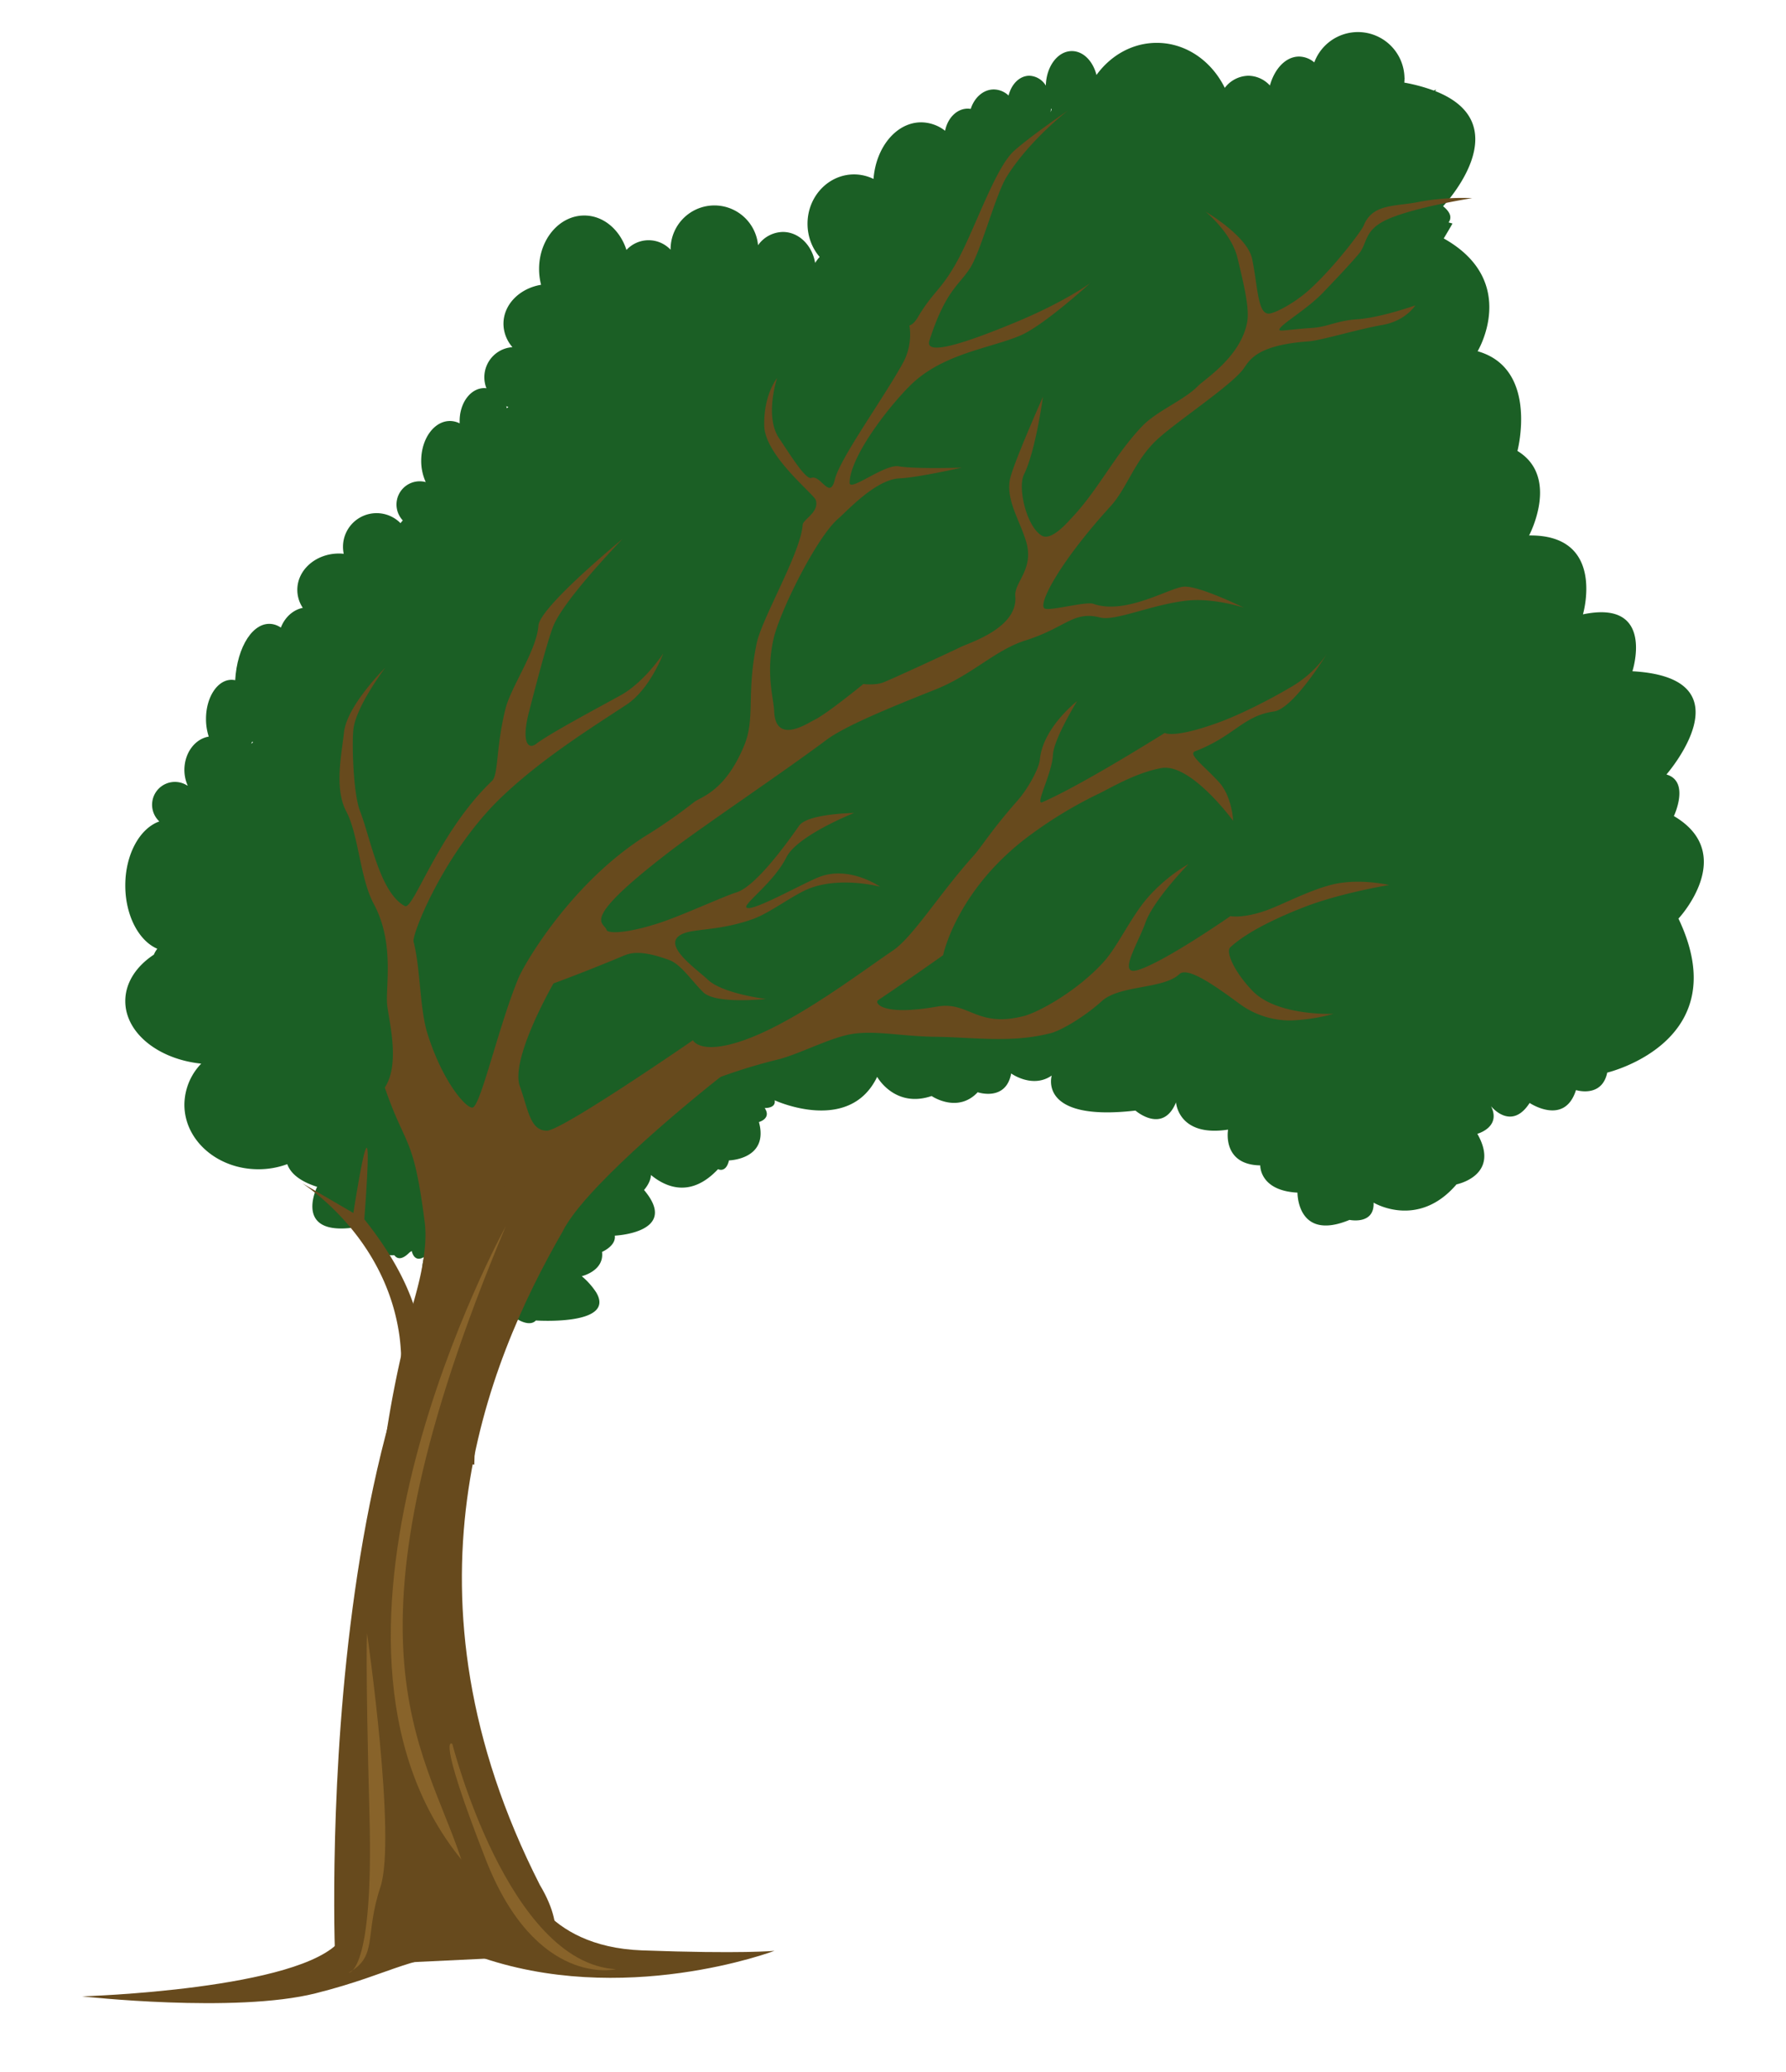 <svg id="ef523aef-2337-4b1f-9cba-dc5a40ec089d" data-name="Layer 1" xmlns="http://www.w3.org/2000/svg" width="652.01" height="756.02" viewBox="0 0 652.01 756.02">
  <defs>
    <style>
      .ab04eb35-34b1-476c-b723-cfbb25beab83 {
        fill: #1b5f25;
      }

      .a979781e-1c62-4f54-866a-d112b284cc43 {
        fill: #674a1d;
      }

      .a2881a86-4676-47c5-8daf-272ffb42171b {
        fill: #88632a;
      }
    </style>
  </defs>
  <ellipse class="ab04eb35-34b1-476c-b723-cfbb25beab83" cx="98.29" cy="250.64" rx="12.5" ry="23"/>
  <ellipse class="ab04eb35-34b1-476c-b723-cfbb25beab83" cx="307.79" cy="106.14" rx="13" ry="16.5"/>
  <circle class="ab04eb35-34b1-476c-b723-cfbb25beab83" cx="289.79" cy="109.64" r="8"/>
  <g>
    <path class="ab04eb35-34b1-476c-b723-cfbb25beab83" d="M611.08,297.78s6-12.64-2.72-15.17c0,0,30.82-35.25-12.42-37.67,0,0,8.56-26.32-18.06-20.76,0,0,8.6-29.15-19.66-28.79,0,0,11.38-21.33-4.25-30.84,0,0,7.89-30-14.54-36.38,0,0,15.44-25.57-12.37-41.16,1.09-1.82,2.17-3.6,3.19-5.44-.47-.14-.94-.29-1.43-.4,1.09-1.48,1.06-3.45-2-5.92h0c.17-.18,28.18-29.78-2.85-42l.27-.58a5.58,5.58,0,0,0-.77.39,63.85,63.85,0,0,0-10.81-2.92,15.16,15.16,0,0,0,.08-1.52v0c.19-.16.38-.34.59-.49q-.3.23-.6.42a17,17,0,0,0-32.93-5.78,8.74,8.74,0,0,0-5.56-2.13c-4.81,0-8.92,4.37-10.64,10.56a10.85,10.85,0,0,0-7.86-3.56,11.08,11.08,0,0,0-8.61,4.42C442.3,22.27,433,15.64,422.29,15.64c-8.88,0-16.82,4.57-22,11.72-1.3-5.07-4.81-8.72-9-8.72-5.15,0-9.33,5.61-9.49,12.6a7.34,7.34,0,0,0-6-3.6c-3.55,0-6.55,3-7.6,7.22a8,8,0,0,0-5.4-2.22c-3.85,0-7.12,3-8.41,7.1a6.59,6.59,0,0,0-1.09-.1c-4,0-7.38,3.45-8.27,8.08a14.37,14.37,0,0,0-8.73-3.08c-9.07,0-16.52,9.06-17.41,20.66a16.18,16.18,0,0,0-7.09-1.66c-9.39,0-17,8.06-17,18,0,9.38,6.77,17.07,15.42,17.92-2,5-6.6,8.9-8.4,6.07-.37-.56-8.15,5.74-9.89,5.33a1.28,1.28,0,0,1-.27-.11,14.49,14.49,0,0,0,6.14-12.21c0-7.73-5.37-14-12-14a11.34,11.34,0,0,0-9.06,4.84,16,16,0,0,0-31.93,1.65,11,11,0,0,0-16.11.08c-2.36-7.34-8.36-12.57-15.4-12.57-9.11,0-16.5,8.73-16.5,19.5a23.23,23.23,0,0,0,.73,5.78c-7.82,1.3-13.73,7.17-13.73,14.22a13,13,0,0,0,3.28,8.54,11,11,0,0,0-9.5,15,6.83,6.83,0,0,0-.78-.06c-5,0-9,5.38-9,12,0,.29,0,.58,0,.86a8,8,0,0,0-3.53-.86c-5.8,0-10.5,6.5-10.5,14.5a18.63,18.63,0,0,0,1.65,7.79,8.48,8.48,0,0,0-8.37,14,7.38,7.38,0,0,0-.83,1,12.26,12.26,0,0,0-21,8.62,11.93,11.93,0,0,0,.27,2.55,16.6,16.6,0,0,0-1.74-.1c-8.4,0-15.21,5.93-15.21,13.25a11.88,11.88,0,0,0,2,6.58c-5,1-8.89,6-8.89,12.06A12.42,12.42,0,0,0,108.07,245a9.31,9.31,0,0,1-5,1.42,13.78,13.78,0,0,1-1.67-.26,70.36,70.36,0,0,0-5,11.06,37.43,37.43,0,0,1-.56,7.8,10.55,10.55,0,0,1-4.16,6.39,19.21,19.21,0,0,0,2.17-9.13c0-7.85-4.17-14.22-9.32-14.22s-9.32,6.37-9.32,14.22a20.38,20.38,0,0,0,1,6.51c-5,.82-8.89,5.93-8.89,12.14a14.07,14.07,0,0,0,1.18,5.68.27.27,0,0,0-.07.08,8.33,8.33,0,0,0-10.26,13.05c-7.13,2.51-12.43,12-12.43,23.37,0,10.95,4.93,20.19,11.68,23.09a9.57,9.57,0,0,0-1.25,2.15c-6.41,4.22-10.43,10.25-10.43,16.95,0,11.61,12.05,21.21,27.72,22.82a21.76,21.76,0,0,0-6.14,15c0,13,12.08,23.54,27,23.54a30.34,30.34,0,0,0,10.55-1.86c1,2.79,3.77,6,10.9,8.27,0,0-9.65,19.52,16.57,14.33,0,0,1.27,11.22,11.63,10.63,1.08,1.48,2.8,1.67,5.36-.84a3.42,3.42,0,0,1,1-.68h0s.76,4.41,4.49,2.16c0,0-3.55,12.55,4.39,14.12a2.25,2.25,0,0,0,.72.11,13.68,13.68,0,0,0,4.78-.46s-3,12.12,11.44,6c0,0,.51,2.53,3.12,1,0,0,1.52,8.64,9.82,2.07,0,0,4.31,2.73,6.54.33,0,0,29.39,2,22-10.28h0a26.79,26.79,0,0,0-5.25-5.88s8.27-1.9,7.4-8.86c0,0,5.16-2.16,4.66-5.93,0,0,23.88-1.06,10.67-16.67,0,0,2.42-2.59,2.53-5.46,5.51,4.53,14.59,8.41,24.49-2.13,0,0,2.88,1.55,4-3.2,0,0,14.67-.32,10.93-14,0,0,4.7-1.25,2.1-5.12,0,0,4.18.21,3.64-2.81,0,0,27.25,12.59,37.42-8.56,0,0,6.39,11.56,19.89,7,0,0,9.44,6.47,16.82-1.38,0,0,10.29,3.52,12.22-6.85,0,0,7.77,5.63,14.8.76,0,0-5.24,16.93,30.57,12.78,0,0,10,8.74,14.81-3,0,0,.74,12.75,19,9.95,0,0-2.34,12.81,11.75,13.05,0,0-.33,9.22,13.59,9.94,0,0-.22,17.93,19,9.95,0,0,9.14,1.92,8.78-6.3,0,0,16.16,9.82,30.27-6.66,0,0,16.28-3.21,7.61-18.46,0,0,8.81-2.38,5-10.06,0,0,7.35,9.25,14.09-1.19,0,0,12.75,8.55,16.92-4.7,0,0,9.45,3,11.41-6.38,0,0,47.45-11.2,26-56.21C612.87,335.15,634.6,311.61,611.08,297.78ZM185.08,149c-.08-.25-.18-.49-.27-.74a7.27,7.27,0,0,0,.77.2C185.42,148.61,185.25,148.79,185.08,149Zm198.79-109q-.17.48-.36.93c.09-.45.16-.9.21-1.37l.18.35Z"/>
    <g>
      <path class="a979781e-1c62-4f54-866a-d112b284cc43" d="M190.89,684.44s6.94,25.9,43.47,27.25,48.38.16,48.38.16-55.51,21-109,1.72c-23-1.09-29.11,6.39-58.5,13.78S30,728.47,30,728.47s80.22-2.39,94.44-20.64S190.89,684.44,190.89,684.44Z"/>
      <g>
        <path class="a979781e-1c62-4f54-866a-d112b284cc43" d="M479.22,119.64c-10.78.72-13.2,1.76-11.83,0,1.87-2.32,10-7.07,15.53-12.79,5.78-6,10.76-11.38,13.17-14.26,3.33-4,1.6-8.74,10.86-12.74,10.08-4.35,30.49-7.55,30.49-7.55a86.26,86.26,0,0,0-19.67,1.41c-8.56,1.74-16.72.46-20,8.74-.61,1.56-10.13,14.41-19.33,22.88-5.85,5.39-13.17,9.05-15.23,9.11-4.08.11-4-9.65-6.08-19.9-1.72-8.46-17-17.29-17-17.29s9.4,7.65,11.62,16.81c2.46,10.18,4.42,18.5,3.57,23.36-2.23,12.7-15.68,21.06-17.86,23.32-5.06,5.25-15.09,9.16-20.41,14.7-10.25,10.69-16,23.26-26,33.73-.8.82-7.08,8.38-10.68,6.31-5.64-3.25-8.93-17.59-6.56-22.33,4.27-8.56,6.93-28.35,6.93-28.35s-10,22.48-11.86,29.35c-2,7.62,3.12,15.17,5.62,23.11,3.29,10.43-4.31,15.07-3.85,20.29,1,11.5-16.37,16.83-19.87,18.52-4.8,2.32-25.63,11.95-28.48,13s-7.12.53-7.12.53-13.43,11-18,13.16c-2.35,1.13-14.15,9.18-14.57-3.4-.15-4.38-3.06-13.28-.28-25.94,2.26-10.3,15.88-37.47,23.64-44.12,3.3-2.83,13.72-14.41,22.49-14.75,6.35-.24,22.64-3.91,22.64-3.91s-16.64.57-23.06-.49c-5.17-.85-17.92,9.45-17.87,6,.11-9.21,13.5-26.88,22-35.38,11.72-11.72,29.16-13.62,40.27-18.31,8.49-3.58,25.6-19.18,25.6-19.18s-9.33,6.93-27.74,14.51c-13.1,5.4-33.17,13.13-31,6.49,5.9-18.3,10.77-20.1,14.81-26.4s9.38-27,13.42-33.42C376,50.9,390,40.24,390,40.24s-14,9.56-19.89,14.9c-6.77,6.15-14.24,28.44-20.58,40-5.92,10.82-8.9,11.21-14.45,20.61-1.71,2.88-3.08,3-3.08,3a21.66,21.66,0,0,1-2,13c-6.63,12.43-23.3,35.28-25.22,43.2-1.87,7.73-5.07-1.8-8.58-.57-2.05.72-7.37-7.89-11.81-14.51-5.36-8-.69-21.91-.69-21.91s-4.92,5.89-4.71,17.32c.21,11,18.16,25,18.83,27.21,1.35,4.45-4.67,7-4.81,9.07-.67,10.15-14.92,34.07-16.8,43.31-3.84,18.73-.38,27.13-4.56,37.22-6.94,16.74-15.63,18.6-18.2,20.55A193.68,193.68,0,0,1,237.33,304c-28.14,17-45.87,47.6-48.1,53-7.3,17.64-13.74,46.62-16.73,47.15-2.21.39-10.88-9.21-16.45-27-2.87-9.19-2.54-23.9-5.07-33.54-.69-2.63,11.22-32.57,31.75-52.39,15-14.43,33.54-25.86,46.05-34.13,8.55-5.66,13.37-18.65,13.37-18.65s-6.88,10.46-15.54,15.25c-9.46,5.22-26,14-30.85,17.73-3.12,2.4-5.38-.95-2.71-11.35,1.91-7.44,7-27.12,9.08-31.93,4.28-10,25.17-31.51,25.17-31.51S197,221.48,196.55,228.34c-.64,9-10,22.27-12,30.23-3.56,14.24-2.53,24.1-4.95,26.4-19.65,18.73-28.68,47.3-31.81,45.64-9.15-4.88-12.54-24.88-16.38-34.71-2.45-6.29-3-24.63-2.39-29.82,1-8.49,11.64-22.46,11.64-22.46s-14,13.8-15.07,23.56c-.78,7.44-3.7,20.46.82,28.92s5,24.48,10.06,33.78c7.8,14.46,4.09,30.84,4.9,37.09.87,6.8,4.64,21.35-.89,29.88,7.66,22.33,10.43,16.85,14.56,49.08,1.46,11.38-3,27-8.13,42a30.88,30.88,0,0,1-.77,8.06,398.34,398.34,0,0,0-7.4,45c7.05-1.64,14.07-4.25,20.4-6.17a29.05,29.05,0,0,1,14-.35c.68-23.13,2.93-33.61,10.21-61,3.88-14.65,14.61-32.11,29.93-48.78,10.74-11.69,31.17-23.88,31.17-23.88a201.71,201.71,0,0,1,39.25-14.13c6.71-1.57,16.77-6.73,24.55-8.78,9.45-2.5,19.39.27,33.63.44,13.44.15,27.35,2.37,41.67-1.33,4.19-1.08,12.68-6.27,18.65-11.67,6.6-6,22.49-4.33,28.34-9.87,3-2.83,12.69,4,22.07,10.89a31,31,0,0,0,18.78,6,66.87,66.87,0,0,0,15.42-2.41s-20.48.92-29.47-8.3c-6.3-6.45-10.12-14.21-8.18-16,6.47-6,18.46-11.36,27.1-14.71,13.19-5.1,30.84-8,30.84-8s-11.07-2.62-21-.1c-8.57,2.19-18,7.3-23.92,9.4-8.49,3-13,2.05-13,2.05s-24.55,17.08-34,19.73c-7.17,2,.1-9.42,3-17.39,3-8.35,15.71-21.35,15.71-21.35a61,61,0,0,0-15,12.38c-6.22,7.25-10.84,17.68-16,23.36-9.38,10.36-23.49,18.33-29.33,19.79-17.14,4.28-19.87-5.54-31.46-3.51-20.4,3.59-22.9-1.42-21.55-2.33,8-5.3,23.75-16.41,23.75-16.41s5-24.59,32.76-44.55a155.08,155.08,0,0,1,24.13-14.43c3.87-1.83,13.42-7.65,22.82-9.31,10.73-1.89,26.18,19.26,26.18,19.26s-.4-8.79-5.07-14c-5.28-5.85-11.6-10.32-8.82-11.39,14.43-5.55,17.44-12.9,28.76-14.52,6.1-.87,15.75-15.32,19.26-20.88a40.45,40.45,0,0,1-12.55,11.68c-8.23,4.92-19.41,10.52-27,13.25-16.35,5.94-19.55,3.77-19.55,3.77s-30.09,18.95-44.68,25.27c-2.89,1.25,3.51-10.35,3.84-17.16.28-5.9,8.83-19.71,8.83-19.71s-12.57,9.69-13.61,21.46c-.25,2.87-4.07,10.26-8.28,15-9.22,10.43-13.12,16.9-16,20.06-12.5,13.91-22,29.57-29.49,34.59-13.35,9-40,29.54-59.67,34.24-11.21,2.69-13.18-1.61-13.18-1.61s-47.84,33-53.33,33c-6.16,0-6.78-7.65-9.87-16.21-3.61-10,12.28-37.52,12.28-37.52s12-4.37,25.65-10.13c2.46-1,6.21-2.2,16.54,1.57,4.43,1.62,8.19,7.59,12.52,11.81,4.57,4.44,22.83,2.41,22.83,2.41s-15.71-1.87-21.16-7c-4.53-4.27-18.21-13.5-8.6-17,4.47-1.65,13.39-1,25-5.14,6.39-2.27,14.89-9,20.85-11.25,11.54-4.34,25.61-.56,25.61-.56s-11-7.7-21.93-3.66c-5.92,2.2-24.52,12.84-26.79,11.32-1.66-1.1,9.79-9,14.51-18.39,4-8,24.69-16.17,24.69-16.17s-16.95.21-20.05,4.64c-5.19,7.44-16.08,22.26-22.91,24.34-4.61,1.41-20.36,8.69-28.72,11.34-12.83,4.07-18.39,3.44-18.65,2.38-.74-3-10.92-2.63,23.2-28.77,11.87-9.1,40.52-28.25,57-40.56,6.51-4.88,21.69-11.22,39.67-18.36,13.76-5.46,21.87-14.46,33.11-18,14.73-4.65,17.35-10.87,27.21-8.34,5.55,1.42,18.69-4.72,31.69-6.17,9.69-1.08,20.75,2.57,20.75,2.57s-15.85-7.82-21.66-7.68c-5,.12-21.3,10.49-33.22,6.3-2.77-1-15.59,2.65-17.78,1.71-2.72-1.18,4.91-16.36,24-37.32,6.17-6.78,8.81-16.94,17.33-24.64,7.39-6.67,25.68-18.74,30.8-25C456,132,457.7,126,477.7,124.57c4.66-.34,18.19-4.49,27-6,8.42-1.44,12-7.14,12-7.14s-12.58,4.48-21.21,5.07C488,117,484.7,119.27,479.22,119.64Z"/>
        <path class="a979781e-1c62-4f54-866a-d112b284cc43" d="M197.08,687.81C143.25,582,177.25,498.12,205.4,449.38c7.1-14.61,41.46-43.81,59.66-58,6.47-5-52.9,23.59-54,18.47-3.91,2.94-8,6.05-12.56,9.48-86.77,65.73-76.07,298-76.07,298l77.77-3.71S207.84,705.79,197.08,687.81Z"/>
        <path class="a979781e-1c62-4f54-866a-d112b284cc43" d="M133,444.91q1.94-25.93.87-26.07T129,442.62l-18.67-10.87c4.56,3.11,31,21.81,35.56,56.22a79.5,79.5,0,0,1-7.11,43.94c18.15-7.6,12.61-23.55,12.61-23.55S164.9,484.85,133,444.91Z"/>
        <path class="a2881a86-4676-47c5-8daf-272ffb42171b" d="M184.63,447.48s-82.46,149.66-16.2,231.07C154.5,636.48,120.76,599.45,184.63,447.48Z"/>
        <path class="a2881a86-4676-47c5-8daf-272ffb42171b" d="M127.26,719.85s9.18.62,7.63-57.17S134,596,134,596s10.82,74.72,4.87,92.59S138.13,713.78,127.26,719.85Z"/>
        <path class="a2881a86-4676-47c5-8daf-272ffb42171b" d="M224.88,718.57s-29.18,7-47.59-40.14-12.15-42.08-12.15-42.08S185.39,716.29,224.88,718.57Z"/>
      </g>
    </g>
  </g>
</svg>

